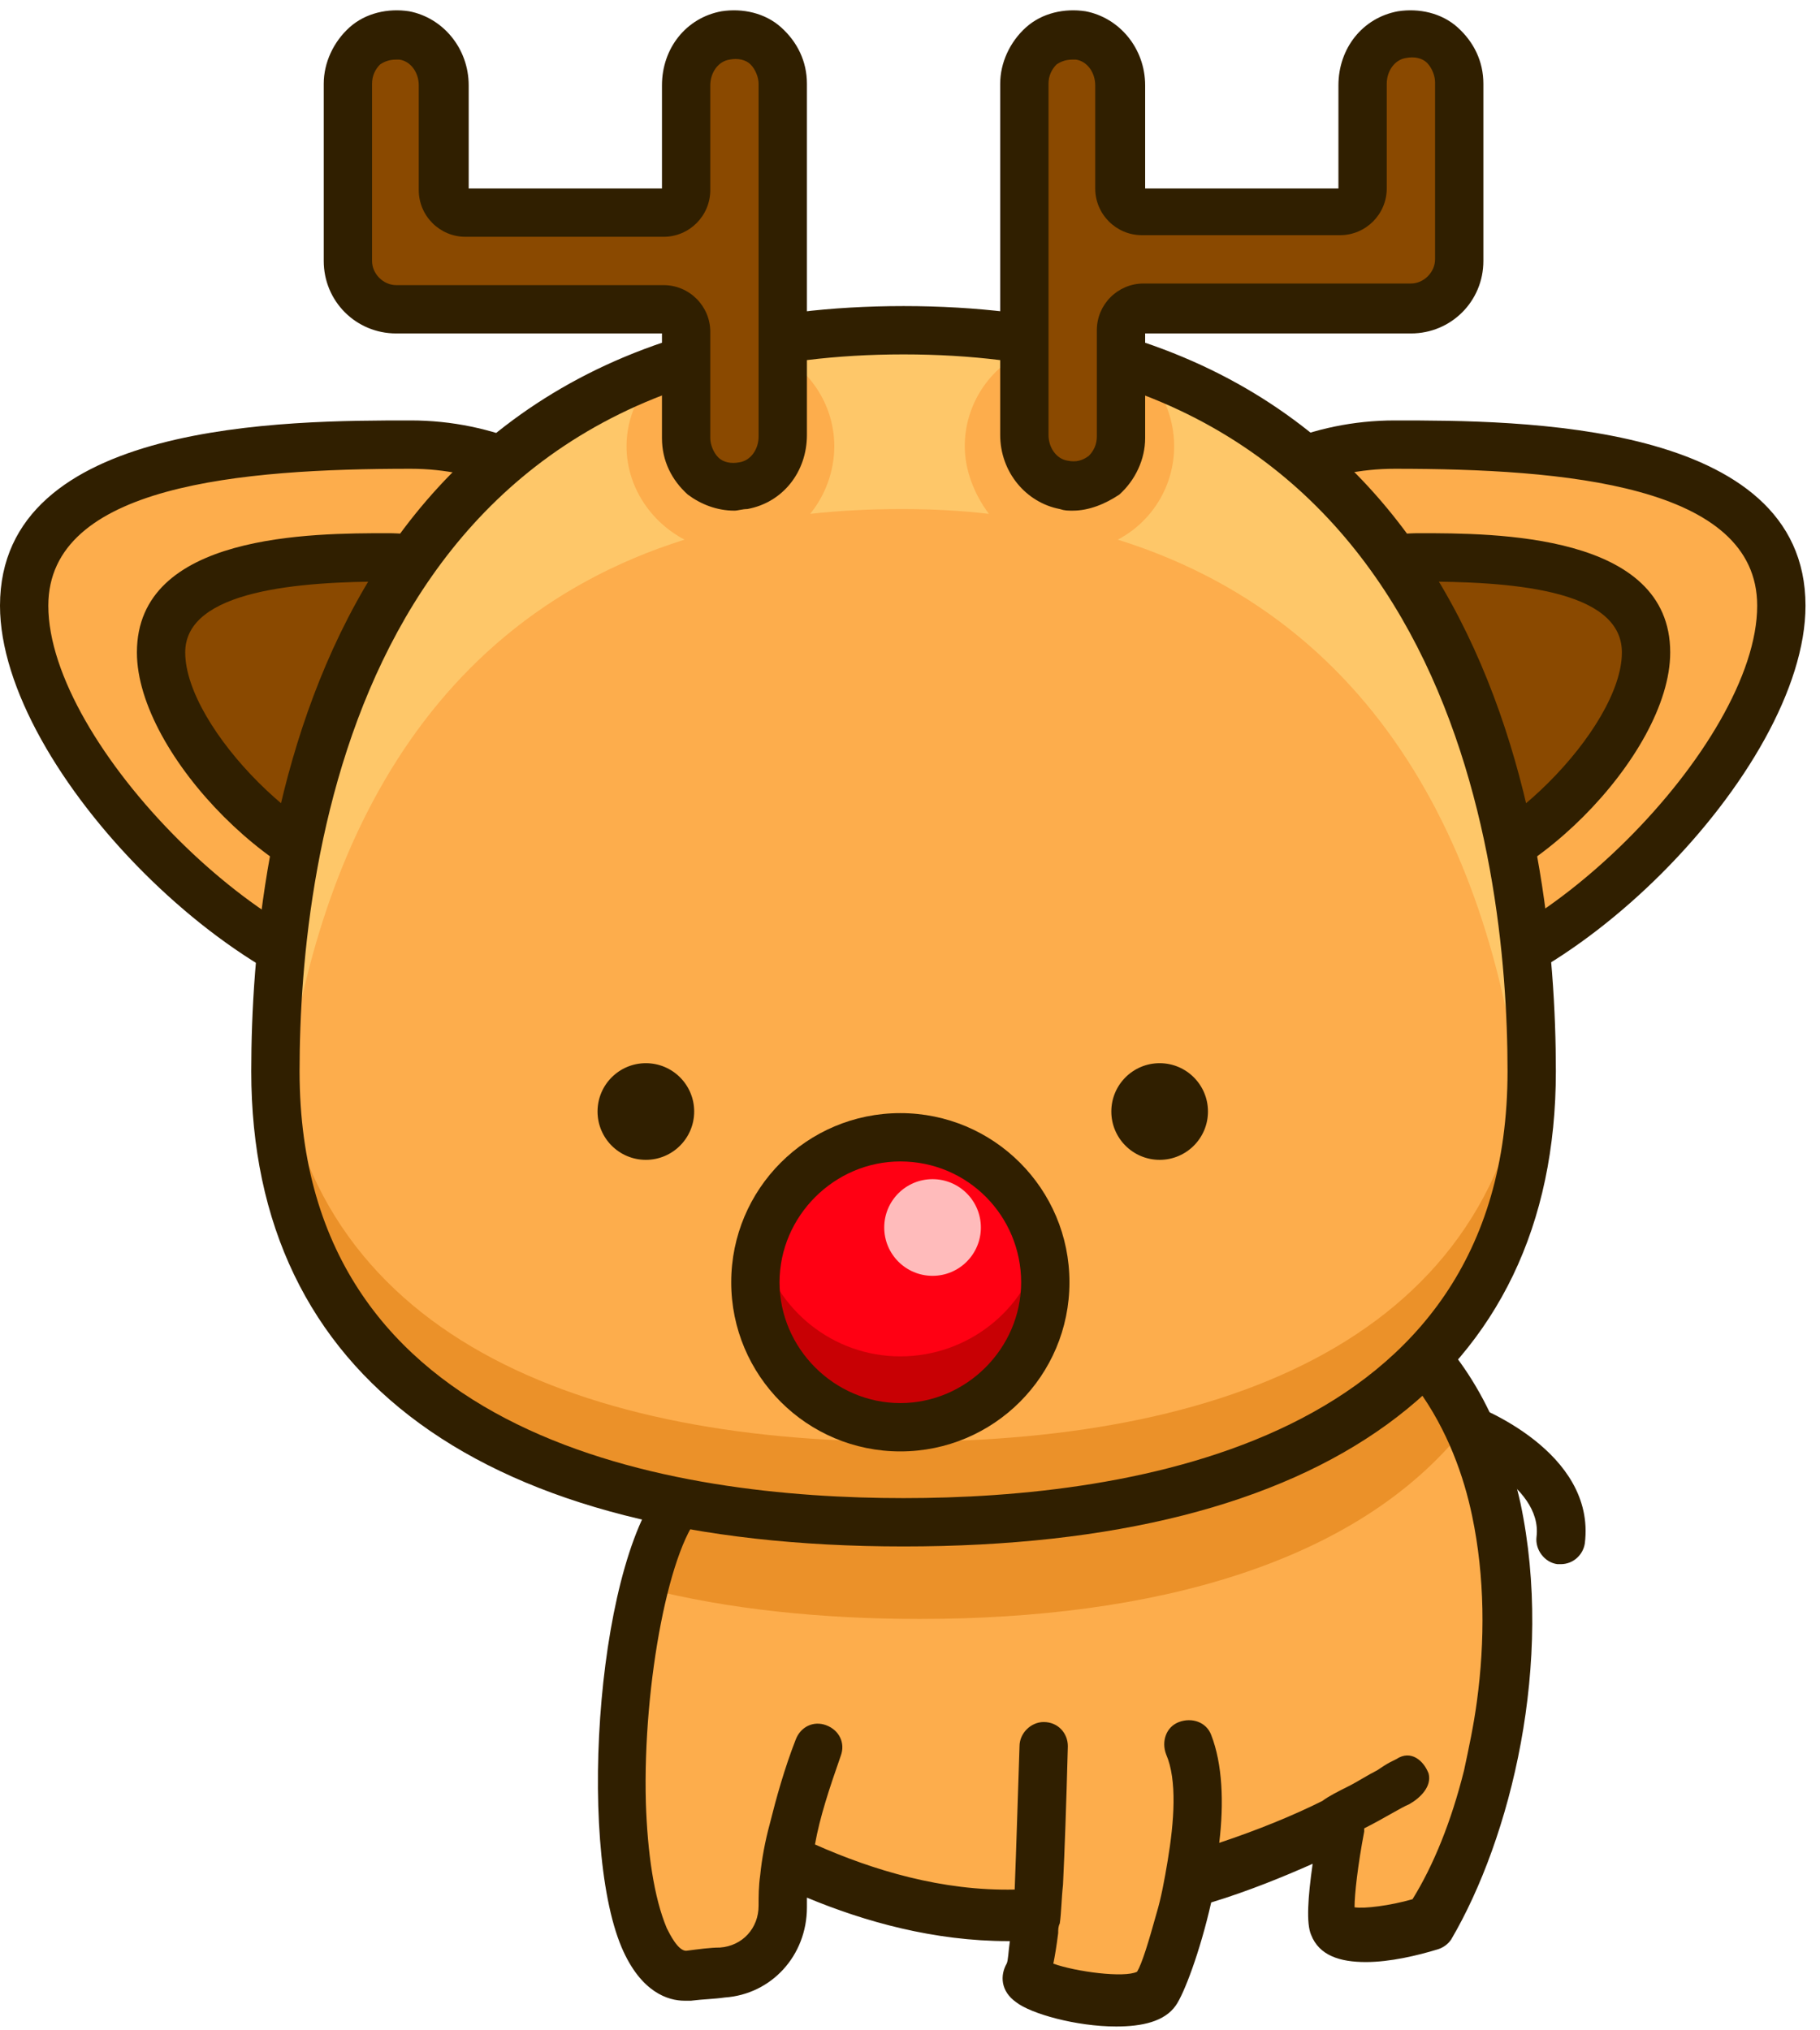 <svg width="113" height="126" viewBox="0 0 113 126" fill="none" xmlns="http://www.w3.org/2000/svg">
<path d="M96.9 97.1C96.8 97.1 96.8 97.1 96.7 97.1C95.9 97 95.3 96.2 95.4 95.4C95.8 92.1 90.4 90 90.4 90C89.6 89.7 89.2 88.8 89.5 88.1C89.8 87.3 90.6 86.9 91.4 87.2C91.7 87.3 99.1 90.1 98.4 95.8C98.3 96.5 97.7 97.1 96.9 97.1Z" fill="#301F00"/>
<path d="M85.7 81.6L84.8 77L43.8 87L42.9 92.1L42.8 92C38 96 36.6 122.7 42.8 122C43.6 121.9 44.3 121.9 44.9 121.8C47 121.6 48.7 119.9 48.7 117.7C48.7 116.9 48.8 116 48.9 114.9C53.2 117 58.6 118.7 64.4 118.3C64.3 120.2 64.1 121.7 63.8 122C63 123 70.5 124.6 71.8 123C72.3 122.4 73.2 119.5 73.9 116.3C77.7 115.2 80.9 113.8 83.5 112.5C83 115.4 82.6 118.2 82.8 119C83.4 120.6 88.8 119 88.8 119C94.6 110.2 96.9 89.7 85.7 81.6Z" fill="#FDAD4C"/>
<path d="M57.1 100.5C71.5 100.5 84.2 97.1 90.9 88.7C89.7 86.3 88 84.2 85.7 82.6L84.8 78L43.8 88L42.9 93.1L42.8 93C41.7 93.9 40.8 96 40.1 98.6C45.2 99.9 51 100.5 57.1 100.5Z" fill="#EB9129"/>
<path d="M94.4 93.3C93.2 87.9 90.7 83.6 87 80.8L86.8 84.5L88 86.2C89.9 88.8 90.9 91.7 91.4 94.1C92.2 97.9 92.2 101.9 91.7 105.6C91.5 107.1 91.2 108.5 90.9 109.9C90.1 113.1 89 115.8 87.7 117.9C86.3 118.3 84.7 118.5 84.1 118.4C84.1 117.6 84.3 115.8 84.7 113.7V113.5C85.9 112.9 87 112.2 87.5 112C88.2 111.6 88.9 110.9 88.7 110.1C88.4 109.3 87.6 108.6 86.7 109.2L86.5 109.3L86.3 109.4C86.1 109.5 85.8 109.7 85.5 109.9C84.9 110.2 84.3 110.6 83.7 110.9C83.1 111.2 82.5 111.5 82.1 111.8C80.3 112.7 78.1 113.6 75.7 114.4C76 111.9 75.9 109.5 75.2 107.7C74.9 106.9 74 106.6 73.2 106.9C72.4 107.2 72.1 108.1 72.4 108.9C73.1 110.5 72.9 113.1 72.5 115.5C72.3 116.7 72.1 117.8 71.8 118.8C71.3 120.6 70.9 121.9 70.6 122.4C69.8 122.8 66.8 122.4 65.4 121.9C65.5 121.4 65.6 120.8 65.7 120C65.7 119.8 65.7 119.6 65.8 119.4C65.9 118.7 65.9 117.9 66 117C66.1 114.9 66.2 112.2 66.3 108.4C66.3 107.6 65.7 106.9 64.8 106.9C64 106.9 63.3 107.6 63.3 108.4C63.2 111.4 63.1 114.7 63 117.3C58.5 117.4 54.2 116.1 50.6 114.5C50.9 112.8 51.5 111 52.2 109C52.5 108.2 52.1 107.4 51.3 107.1C50.5 106.8 49.7 107.2 49.4 108C48.7 109.8 48.2 111.6 47.8 113.2C47.5 114.3 47.3 115.4 47.2 116.4C47.1 117.1 47.1 117.7 47.1 118.3C47.1 119.7 46.1 120.8 44.7 120.9C44.1 120.9 43.4 121 42.6 121.1C42.1 121.1 41.6 120.1 41.4 119.7C40.6 117.8 40.2 115 40.1 111.9C39.9 104.5 41.6 95.6 43.7 93.8C44.3 93.3 44.4 92.3 43.9 91.7C43.4 91.1 42.4 91 41.8 91.5C41.7 91.6 41.6 91.7 41.5 91.8C37.1 96.2 35.8 114.3 38.6 120.9C39.8 123.7 41.5 124.2 42.5 124.2C42.6 124.2 42.8 124.2 42.9 124.2C43.7 124.1 44.3 124.1 45 124C47.9 123.8 50.1 121.4 50.1 118.4C50.1 118.2 50.1 118 50.1 117.8C53.7 119.3 58 120.5 62.6 120.5H62.7C62.6 121.2 62.6 121.7 62.5 121.9C62.1 122.6 62.1 123.6 63.1 124.3C64 125 66.8 125.8 69.3 125.8C70.9 125.8 72.3 125.5 73 124.5C73.5 123.8 74.5 121.2 75.2 118.1C77.5 117.4 79.7 116.5 81.5 115.7C81.2 117.8 81.1 119.4 81.4 120.1C81.9 121.4 83.2 121.8 84.8 121.8C86.3 121.8 88 121.4 89.3 121C89.6 120.9 89.9 120.7 90.1 120.4C93.8 114.1 96.5 103.2 94.4 93.3Z" fill="#301F00"/>
<path d="M110.6 37.6C110.6 47 96 61.6 86.6 61.6C77.2 61.6 69.6 54 69.6 44.6C69.6 35.2 77.2 27.6 86.6 27.6C96 27.6 110.6 28.2 110.6 37.6Z" fill="#FDAD4C"/>
<path d="M86.6 63.1C76.4 63.1 68.1 54.8 68.1 44.6C68.1 34.4 76.4 26.1 86.6 26.1C94.2 26.1 112.1 26.1 112.1 37.6C112.1 47.8 96.9 63.1 86.6 63.1ZM86.6 29.1C78.1 29.1 71.1 36.1 71.1 44.6C71.1 53.1 78.1 60.1 86.6 60.1C95.2 60.1 109.1 46.2 109.1 37.6C109.1 30.1 97.1 29.1 86.6 29.1Z" fill="#301F00"/>
<path d="M102.2 40.5C102.2 46 93.6 54.6 88.1 54.6C82.6 54.6 78.1 50.1 78.1 44.6C78.1 39.1 82.6 34.6 88.1 34.6C93.6 34.6 102.2 34.9 102.2 40.5Z" fill="#8A4900"/>
<path d="M88.1 56.1C81.8 56.1 76.6 50.9 76.6 44.6C76.6 38.3 81.8 33.1 88.1 33.1C92.8 33.1 103.7 33.1 103.7 40.5C103.7 46.9 94.5 56.1 88.1 56.1ZM88.1 36.1C83.4 36.1 79.6 39.9 79.6 44.6C79.6 49.3 83.4 53.1 88.1 53.1C92.8 53.1 100.7 45.2 100.7 40.5C100.7 36.5 93.5 36.1 88.1 36.1Z" fill="#301F00"/>
<path d="M1.5 37.6C1.5 47 16.1 61.6 25.5 61.6C34.9 61.6 42.5 54 42.5 44.6C42.5 35.2 34.9 27.6 25.5 27.6C16.1 27.6 1.5 28.2 1.5 37.6Z" fill="#FDAD4C"/>
<path d="M25.5 63.1C15.3 63.1 0 47.8 0 37.6C0 26.1 17.9 26.1 25.5 26.1C35.7 26.1 44 34.4 44 44.6C44 54.8 35.7 63.1 25.5 63.1ZM25.5 29.1C15 29.1 3 30.1 3 37.6C3 46.2 16.9 60.1 25.5 60.1C34 60.1 41 53.1 41 44.6C41 36.1 34 29.1 25.5 29.1Z" fill="#301F00"/>
<path d="M9.9 40.5C9.9 46 18.5 54.6 24 54.6C29.5 54.6 34 50.1 34 44.6C34 39.1 29.5 34.6 24 34.6C18.5 34.6 9.9 34.9 9.9 40.5Z" fill="#8A4900"/>
<path d="M24.1 56.1C17.7 56.1 8.5 46.9 8.5 40.5C8.5 33.1 19.4 33.1 24.1 33.1C30.4 33.1 35.6 38.3 35.6 44.6C35.6 50.9 30.4 56.1 24.1 56.1ZM24.1 36.1C18.7 36.1 11.5 36.6 11.5 40.5C11.5 45.2 19.4 53.1 24.1 53.1C28.8 53.1 32.6 49.3 32.6 44.6C32.6 39.9 28.7 36.1 24.1 36.1Z" fill="#301F00"/>
<path d="M95.1 66.5C95.1 86.9 77.6 94.5 56.1 94.5C34.6 94.5 17.1 86.9 17.1 66.5C17.1 49.1 22.7 28 43.6 22.1C45.6 21.5 47.8 21.1 50.1 20.8C51 20.7 51.9 20.6 52.9 20.6C53.9 20.5 55 20.5 56.1 20.5C57.2 20.5 58.3 20.5 59.3 20.6C60.3 20.7 61.2 20.7 62.1 20.8C64.4 21.1 66.6 21.5 68.6 22.1C89.5 28.1 95.1 49.2 95.1 66.5Z" fill="#FDAD4C"/>
<path d="M38.9 27.7C38.9 25.9 39.7 24.2 40.9 23.1C22.2 30 17.1 50 17.1 66.6C17.1 68.1 17.2 69.5 17.4 70.9C18.7 55.4 25 39 42.5 33.5C40.4 32.4 38.9 30.2 38.9 27.7Z" fill="#FEC769"/>
<path d="M70.8 22.9C72.1 24.1 72.9 25.8 72.9 27.7C72.9 30.2 71.5 32.4 69.4 33.5C87 39 93.4 55.4 94.7 70.9C94.9 69.5 95 68.1 95 66.6C95.1 49.8 89.9 29.7 70.8 22.9Z" fill="#FEC769"/>
<path d="M59.9 27.7C59.9 24.6 62.1 22 64.9 21.4C62.2 20.9 59.2 20.6 56 20.6C52.7 20.6 49.7 20.9 46.9 21.4C49.7 22.1 51.8 24.7 51.8 27.7C51.8 29.3 51.2 30.8 50.3 31.9C52.1 31.7 54 31.6 56 31.6C57.9 31.6 59.7 31.7 61.4 31.9C60.5 30.7 59.9 29.2 59.9 27.7Z" fill="#FEC769"/>
<path d="M56.1 89.5C35.3 89.5 18.3 82.4 17.2 63.5C17.2 64.5 17.1 65.5 17.1 66.5C17.1 86.9 34.6 94.5 56.1 94.5C77.6 94.5 95.1 86.9 95.1 66.5C95.1 65.5 95.1 64.5 95 63.5C93.9 82.5 76.9 89.5 56.1 89.5Z" fill="#EB9129"/>
<path d="M56.1 96C30 96 15.6 85.5 15.6 66.5C15.6 52.2 19.5 19 56.1 19C92.7 19 96.6 52.2 96.6 66.5C96.6 85.6 82.2 96 56.1 96ZM56.1 22C22.3 22 18.6 53.1 18.6 66.5C18.6 89.6 42.1 93 56.1 93C70.1 93 93.6 89.6 93.6 66.5C93.6 53.2 89.9 22 56.1 22Z" fill="#301F00"/>
<path d="M72 72C73.657 72 75 70.657 75 69C75 67.343 73.657 66 72 66C70.343 66 69 67.343 69 69C69 70.657 70.343 72 72 72Z" fill="#301F00"/>
<path d="M40.1 72C41.757 72 43.1 70.657 43.1 69C43.1 67.343 41.757 66 40.1 66C38.443 66 37.1 67.343 37.1 69C37.1 70.657 38.443 72 40.1 72Z" fill="#301F00"/>
<path d="M55.9 88.6C60.87 88.6 64.9 84.571 64.9 79.6C64.9 74.629 60.87 70.6 55.9 70.6C50.929 70.6 46.9 74.629 46.9 79.6C46.9 84.571 50.929 88.6 55.9 88.6Z" fill="#FF0013"/>
<path d="M55.9 84.2C51.7 84.2 48.2 81.3 47.2 77.4C47 78.1 46.9 78.8 46.9 79.6C46.9 84.6 50.9 88.6 55.9 88.6C60.9 88.6 64.9 84.6 64.9 79.6C64.9 78.8 64.8 78.1 64.6 77.4C63.7 81.3 60.1 84.2 55.9 84.2Z" fill="#C80004"/>
<path d="M55.9 90.1C50.1 90.1 45.4 85.4 45.4 79.6C45.4 73.8 50.1 69.1 55.9 69.1C61.7 69.1 66.4 73.8 66.4 79.6C66.4 85.4 61.7 90.1 55.9 90.1ZM55.9 72.1C51.8 72.1 48.4 75.5 48.4 79.6C48.4 83.7 51.8 87.1 55.9 87.1C60 87.1 63.4 83.7 63.4 79.6C63.4 75.5 60.1 72.1 55.9 72.1Z" fill="#301F00"/>
<path d="M57.9 79.2C59.557 79.2 60.9 77.857 60.9 76.2C60.9 74.543 59.557 73.2 57.9 73.2C56.243 73.2 54.9 74.543 54.9 76.2C54.9 77.857 56.243 79.2 57.9 79.2Z" fill="#FFBBBB"/>
<path d="M87.4 2.2C85.8 2.3 84.5 3.8 84.5 5.4V11.8C84.5 12.6 83.9 13.2 83.1 13.2H70.9C70.1 13.2 69.5 12.6 69.5 11.8V5.4C69.5 3.8 68.3 2.3 66.6 2.2C64.9 2.1 63.5 3.5 63.5 5.2V27C63.5 28.6 64.7 30.1 66.4 30.2C68.1 30.3 69.5 28.9 69.5 27.2V20.6C69.5 19.8 70.1 19.2 70.9 19.2H87.5C89.2 19.2 90.5 17.8 90.5 16.2V5.2C90.6 3.5 89.1 2.1 87.4 2.2Z" fill="#8A4900"/>
<path d="M66.6 31.7C66.3 31.7 66.1 31.7 65.8 31.6C63.7 31.2 62.1 29.3 62.1 27V5.2C62.1 3.9 62.7 2.6 63.7 1.7C64.7 0.8 66.1 0.5 67.4 0.7C69.5 1.1 71.1 3 71.1 5.3V11.7H83.1V5.3C83.1 3 84.6 1.1 86.8 0.7C88.1 0.5 89.5 0.8 90.5 1.7C91.5 2.6 92.1 3.8 92.1 5.2V16.2C92.1 18.7 90.1 20.7 87.6 20.7H71.1V27.2C71.1 28.5 70.5 29.8 69.5 30.7C68.6 31.3 67.6 31.7 66.6 31.7ZM66.6 3.7C66.2 3.7 65.9 3.8 65.6 4C65.3 4.3 65.1 4.7 65.1 5.2V27C65.1 27.8 65.6 28.5 66.3 28.6C66.8 28.7 67.2 28.6 67.6 28.3C67.9 28 68.1 27.6 68.1 27.1V20.5C68.1 18.9 69.4 17.6 71 17.6H87.6C88.4 17.6 89.1 16.9 89.1 16.1V5.1C89.1 4.7 88.9 4.2 88.6 3.9C88.3 3.6 87.8 3.5 87.3 3.6C86.6 3.7 86.1 4.4 86.1 5.2V11.7C86.1 13.3 84.8 14.6 83.2 14.6H70.9C69.3 14.6 68 13.3 68 11.7V5.3C68 4.5 67.5 3.8 66.8 3.7C66.8 3.7 66.7 3.7 66.6 3.7Z" fill="#301F00"/>
<path d="M25.1 2.2C26.5 2.5 27.5 3.8 27.5 5.3V11.8C27.5 12.5 28.1 13.2 28.9 13.2H41.2C41.9 13.2 42.6 12.6 42.6 11.8V5.3C42.6 3.8 43.6 2.5 45 2.2C46.9 1.9 48.6 3.3 48.6 5.1V27C48.6 28.5 47.6 29.8 46.2 30.1C44.3 30.4 42.6 29 42.6 27.2V20.6C42.6 19.9 42 19.2 41.2 19.2H24.6C22.9 19.2 21.6 17.9 21.6 16.2V5.2C21.6 3.3 23.2 1.9 25.1 2.2Z" fill="#8A4900"/>
<path d="M45.6 31.7C44.5 31.7 43.5 31.3 42.7 30.7C41.7 29.8 41.1 28.6 41.1 27.2V20.7H24.6C22.1 20.7 20.1 18.7 20.1 16.2V5.2C20.1 3.9 20.7 2.6 21.7 1.7C22.7 0.8 24.1 0.5 25.4 0.7C27.5 1.1 29.1 3 29.1 5.3V11.7H41.1V5.3C41.1 3 42.6 1.1 44.8 0.7C46.1 0.5 47.5 0.8 48.5 1.7C49.5 2.6 50.1 3.8 50.1 5.2V27C50.1 29.3 48.6 31.2 46.4 31.6C46.1 31.6 45.8 31.7 45.6 31.7ZM24.6 3.7C24.2 3.7 23.9 3.8 23.6 4C23.3 4.3 23.1 4.7 23.1 5.2V16.2C23.1 17 23.8 17.7 24.6 17.7H41.2C42.8 17.7 44.1 19 44.1 20.6V27.2C44.1 27.6 44.3 28.1 44.6 28.4C44.9 28.7 45.4 28.8 45.9 28.7C46.6 28.6 47.1 27.9 47.1 27.1V5.2C47.1 4.8 46.9 4.3 46.6 4C46.3 3.7 45.8 3.6 45.3 3.7C44.6 3.8 44.1 4.5 44.1 5.3V11.8C44.1 13.4 42.8 14.7 41.2 14.7H28.9C27.3 14.7 26 13.4 26 11.8V5.3C26 4.5 25.5 3.8 24.8 3.7C24.8 3.7 24.7 3.7 24.6 3.7Z" fill="#301F00"/>
</svg>
